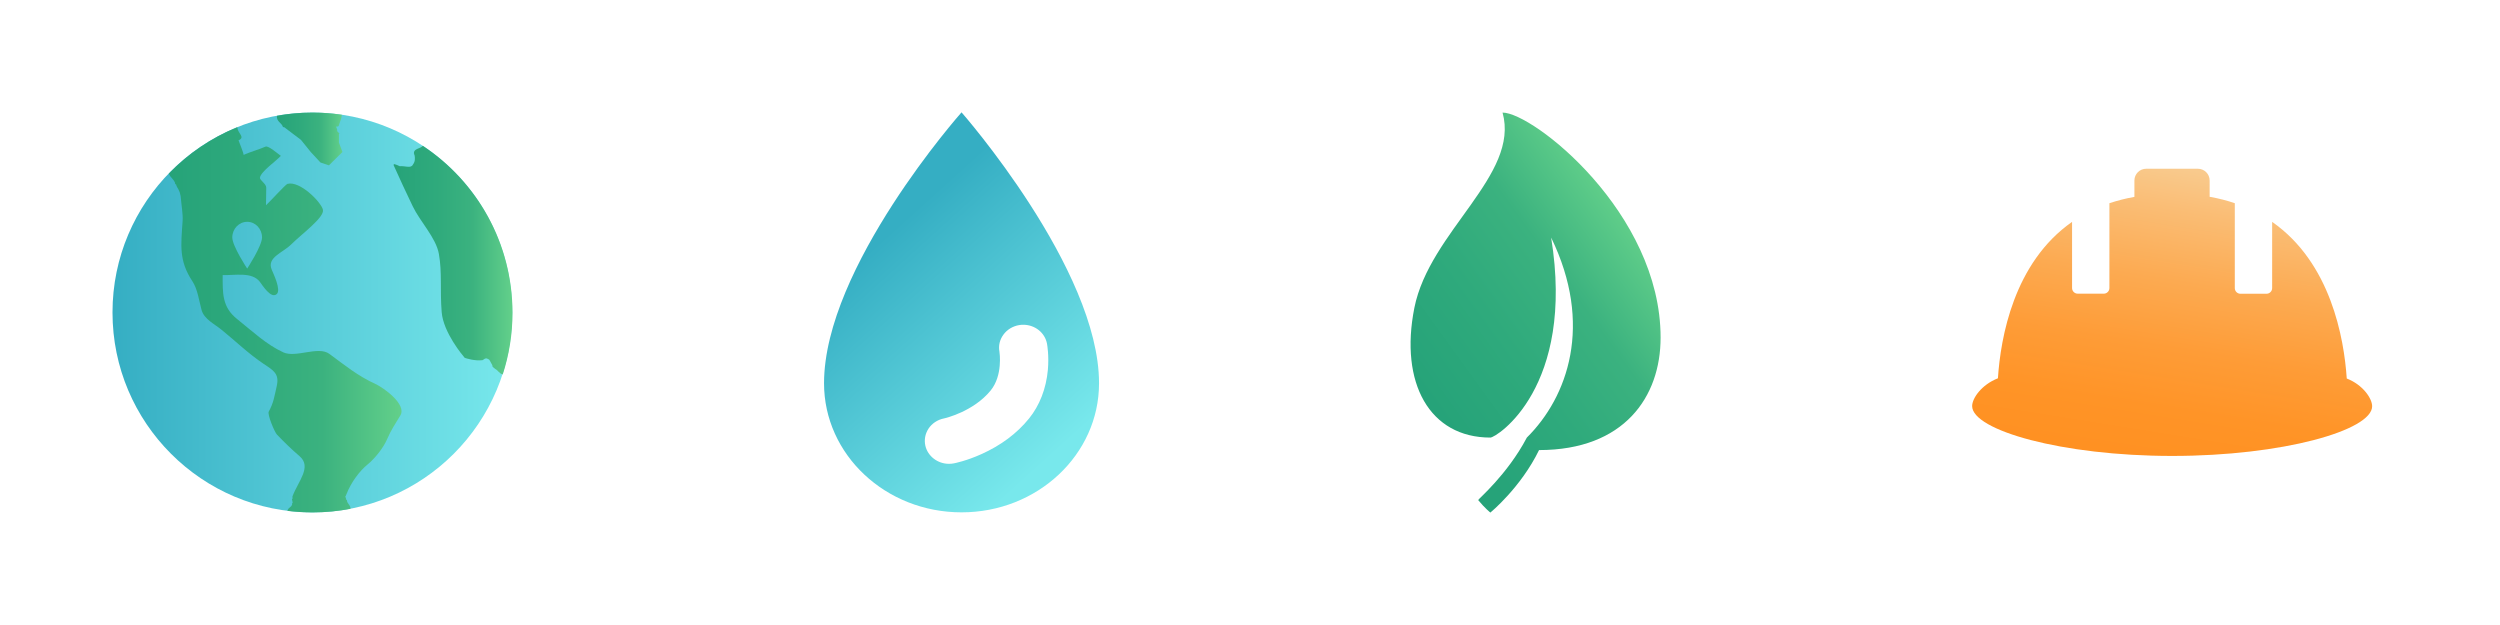 <svg clip-rule="evenodd" fill-rule="evenodd" stroke-linejoin="round" stroke-miterlimit="1.414" viewBox="0 0 800 200" xmlns="http://www.w3.org/2000/svg" xmlns:xlink="http://www.w3.org/1999/xlink"><linearGradient id="a"><stop offset="0" stop-color="#35aec3"/><stop offset="1" stop-color="#78e8ec"/></linearGradient><linearGradient id="b" gradientUnits="userSpaceOnUse" x1="36" x2="163.925" xlink:href="#a" y1="99.987" y2="99.987"/><linearGradient id="c"><stop offset="0" stop-color="#26a379"/><stop offset=".36" stop-color="#2faa7c"/><stop offset=".66" stop-color="#3bb27f"/><stop offset=".9" stop-color="#57c787"/><stop offset="1" stop-color="#63d08a"/></linearGradient><linearGradient id="d" gradientUnits="userSpaceOnUse" x1="88.576" x2="109.57" xlink:href="#c" y1="44.47" y2="44.47"/><linearGradient id="e" gradientUnits="userSpaceOnUse" x1="53.985" x2="128.485" xlink:href="#c" y1="102.333" y2="102.333"/><linearGradient id="f" gradientUnits="userSpaceOnUse" x1="125.93" x2="163.969" xlink:href="#c" y1="83.207" y2="83.207"/><linearGradient id="g" gradientTransform="matrix(59.081 65.218 -65.218 59.081 278.997 79.504)" gradientUnits="userSpaceOnUse" x1="0" x2="1" xlink:href="#a" y1="0" y2="0"/><linearGradient id="h" gradientTransform="matrix(70.623 -51.229 51.229 70.623 451.945 120.832)" gradientUnits="userSpaceOnUse" x1="0" x2="1" xlink:href="#c" y1="0" y2="0"/><linearGradient id="i" gradientTransform="matrix(14.517 -91.11 91.11 14.517 692.442 146.556)" gradientUnits="userSpaceOnUse" x1="0" x2="1" y1="0" y2="0"><stop offset="0" stop-color="#ff9122"/><stop offset=".17" stop-color="#ff9427"/><stop offset=".38" stop-color="#fe9c37"/><stop offset=".61" stop-color="#fcaa51"/><stop offset=".86" stop-color="#fabd75"/><stop offset="1" stop-color="#f9ca8d"/></linearGradient><circle cx="99.963" cy="99.988" fill="url(#b)" r="63.963"/><g fill-rule="nonzero"><path d="m100.012 36.025c-3.897 0-7.72.35-11.418 1.024-.1 1.974 1.499 2.199 1.899 3.473 0 0 .05.25.45.175l5.372 4.073 3.123 3.873 3.098 3.348 2.723.924 4.323-4.272-1.124-3.024v-2.748c.799.125-1.275-1.249-.475-1.099-.025-.275-.325-.875-.45-1.275.45.05.925.025.925-.474.399-1.325.824-1.974.924-3.298-3.073-.45-6.196-.7-9.37-.7z" fill="url(#d)"/><path d="m120.151 122.874c-5.597-2.548-9.795-5.971-14.767-9.644-3.548-2.599-10.718 1.374-14.716-.475-5.472-2.499-9.994-6.846-14.741-10.619-4.923-3.872-4.673-8.395-4.673-14.116 3.848.149 9.32-1.125 11.868 2.123.8 1.025 3.573 5.597 5.422 3.973 1.524-1.324-1.124-6.646-1.624-7.895-1.574-3.848 3.573-5.347 6.197-7.946 3.423-3.398 10.793-8.745 10.219-11.168-.575-2.449-7.371-9.345-11.344-8.27-.599.15-5.846 5.946-6.871 6.846.025-1.874.05-3.773.075-5.647.025-1.199-2.124-2.424-2.024-3.173.25-1.949 5.397-5.472 6.696-6.996-.899-.6-3.972-3.348-4.897-2.948-2.248.974-4.797 1.649-7.021 2.648 0-.65-1.099-3.223-1.624-4.672.125-.05.25-.1.375-.175.65-.275-.35.025.3-.225.999-.999-.999-1.999-1.049-3.798-8.346 3.398-15.791 8.495-21.938 14.867.6 1.349 1.4 1.574 1.999 2.923 0 .5.125.624.3.425.075.249.075.599.725 1.574.499.999.499.999.774 2.298.225 2.799.775 5.797.625 7.921-.525 7.795-1.249 12.692 3.123 19.288 1.699 2.574 2.124 6.247 2.948 9.22.8 2.898 4.048 4.422 6.272 6.221 4.497 3.623 8.794 7.821 13.567 10.994 3.148 2.099 5.122 3.148 4.197 7.171-.749 3.223-.949 5.222-2.548 8.12-.5.874 1.849 6.546 2.623 7.346 2.349 2.448 4.672 4.722 7.246 6.921 3.973 3.423-.375 7.895-2.274 12.842.025.35 0 .6 0 .8-.499-.05.4 1.399-.1 1.349.125 1.349-1.224 1.199-1.524 2.498 2.649.325 5.347.5 8.07.5 4.148 0 8.196-.4 12.118-1.149.025-1.325-1.074-1.524-1.174-2.849-.45.075-.1-.974-.55-.899.15-.275.3-.55.4-.85 1.549-3.997 4.298-7.57 6.846-9.644 2.224-1.799 4.997-5.247 6.172-7.995 1.149-2.724 2.698-5.097 4.247-7.621 2.199-3.573-5.472-8.97-7.945-10.094zm-41.051-51.894c2.623 0 4.747 2.223 4.747 4.997 0 2.748-4.747 9.969-4.747 9.969s-4.772-7.221-4.772-9.969c.025-2.774 2.148-4.997 4.772-4.997z" fill="url(#e)"/><path d="m135.317 46.669c-.925.974-2.874.849-2.874 2.348.1.075.1.6.225.675.15.924.225 2.024-.524 2.948 0 0-.025.025-.025.05-.625 1.299-2.574.325-4.123.5-.05 0-.1 0-.15-.025-.475-.275-1.024-.45-1.574-.625-.2-.075-.4.15-.3.35 1.974 4.423 4.023 8.795 6.122 13.167 2.323 4.848 7.445 10.069 8.345 15.191 1.074 6.047.325 11.519.899 18.64.525 6.521 6.746 13.891 7.321 14.566.025.025.075.05.1.075.45.15 3.248 1.049 5.647.725.05 0 .075-.025.1-.05.974-.675.999-.675 1.948-.175 0 0 .025 0 .05.025.15.1.675 1.174 1.075 1.874-.15.499.375.624.874 1.124 1 .5 1.125 1.349 2.424 1.774 2.024-6.221 3.123-12.868 3.123-19.764-.025-22.336-11.418-41.95-28.683-53.393z" fill="url(#f)"/><path d="m307.693 35.95s-44 49.55-44 86.7c0 22.825 19.7 41.3 44 41.3s44-18.475 44-41.3c0-36.625-44-86.7-44-86.7zm27.625 82.425c-.55 6-2.65 11.4-6.05 15.575-3.85 4.75-8.975 8.575-15.225 11.375-4.7 2.125-8.4 2.875-8.8 2.95-.525.1-1.05.15-1.575.15-3.6 0-6.775-2.425-7.55-5.775-.425-1.9-.075-3.825 1-5.475 1.1-1.675 2.9-2.875 4.95-3.275.375-.075 9.425-2.175 14.95-8.95 3.925-4.825 2.85-12.125 2.8-12.45-.35-1.9.1-3.8 1.25-5.375 1.175-1.65 3.05-2.775 5.1-3.1.425-.075.85-.1 1.275-.1 3.75 0 6.95 2.55 7.6 6.075.075.4.675 3.825.275 8.375z" fill="url(#g)"/><path d="m531.393 108.025c0 19-11.675 36-38.9 36-5.825 12-15.575 20-15.575 20s-1.8-1.425-3.9-4c-.15-.2 9.25-8 15.575-20 13.125-13 21.325-36.175 7.775-64 7.775 48-17.5 64-19.45 64-19.45 0-29.1-17.45-24.325-41.5 4.875-24.5 33.8-42.5 28.225-62.5 9.725 0 50.575 32 50.575 72z" fill="url(#h)"/><path d="m750.961 121.125c-.875-12.975-5.125-37.05-23.875-50.125v21.2c0 .975-.8 1.8-1.8 1.8h-8.35c-.975 0-1.8-.8-1.8-1.8v-27.175c-2.475-.85-5.175-1.55-8.05-2.05v-5.225c0-2.075-1.7-3.75-3.75-3.75h-16.575c-2.075 0-3.75 1.7-3.75 3.75v5.25c-2.85.5-5.5 1.2-8 2.025v27.15c0 .975-.8 1.8-1.8 1.8h-8.35c-.975 0-1.8-.8-1.8-1.8v-21.175c-18.675 13.05-22.875 37.075-23.725 50.05-5.25 2.05-8.25 6.4-8.25 8.9 0 7.7 28.65 15.95 64 15.95s64-8.2 64-15.9c0-2.475-2.95-6.875-8.125-8.875z" fill="url(#i)"/></g></svg>